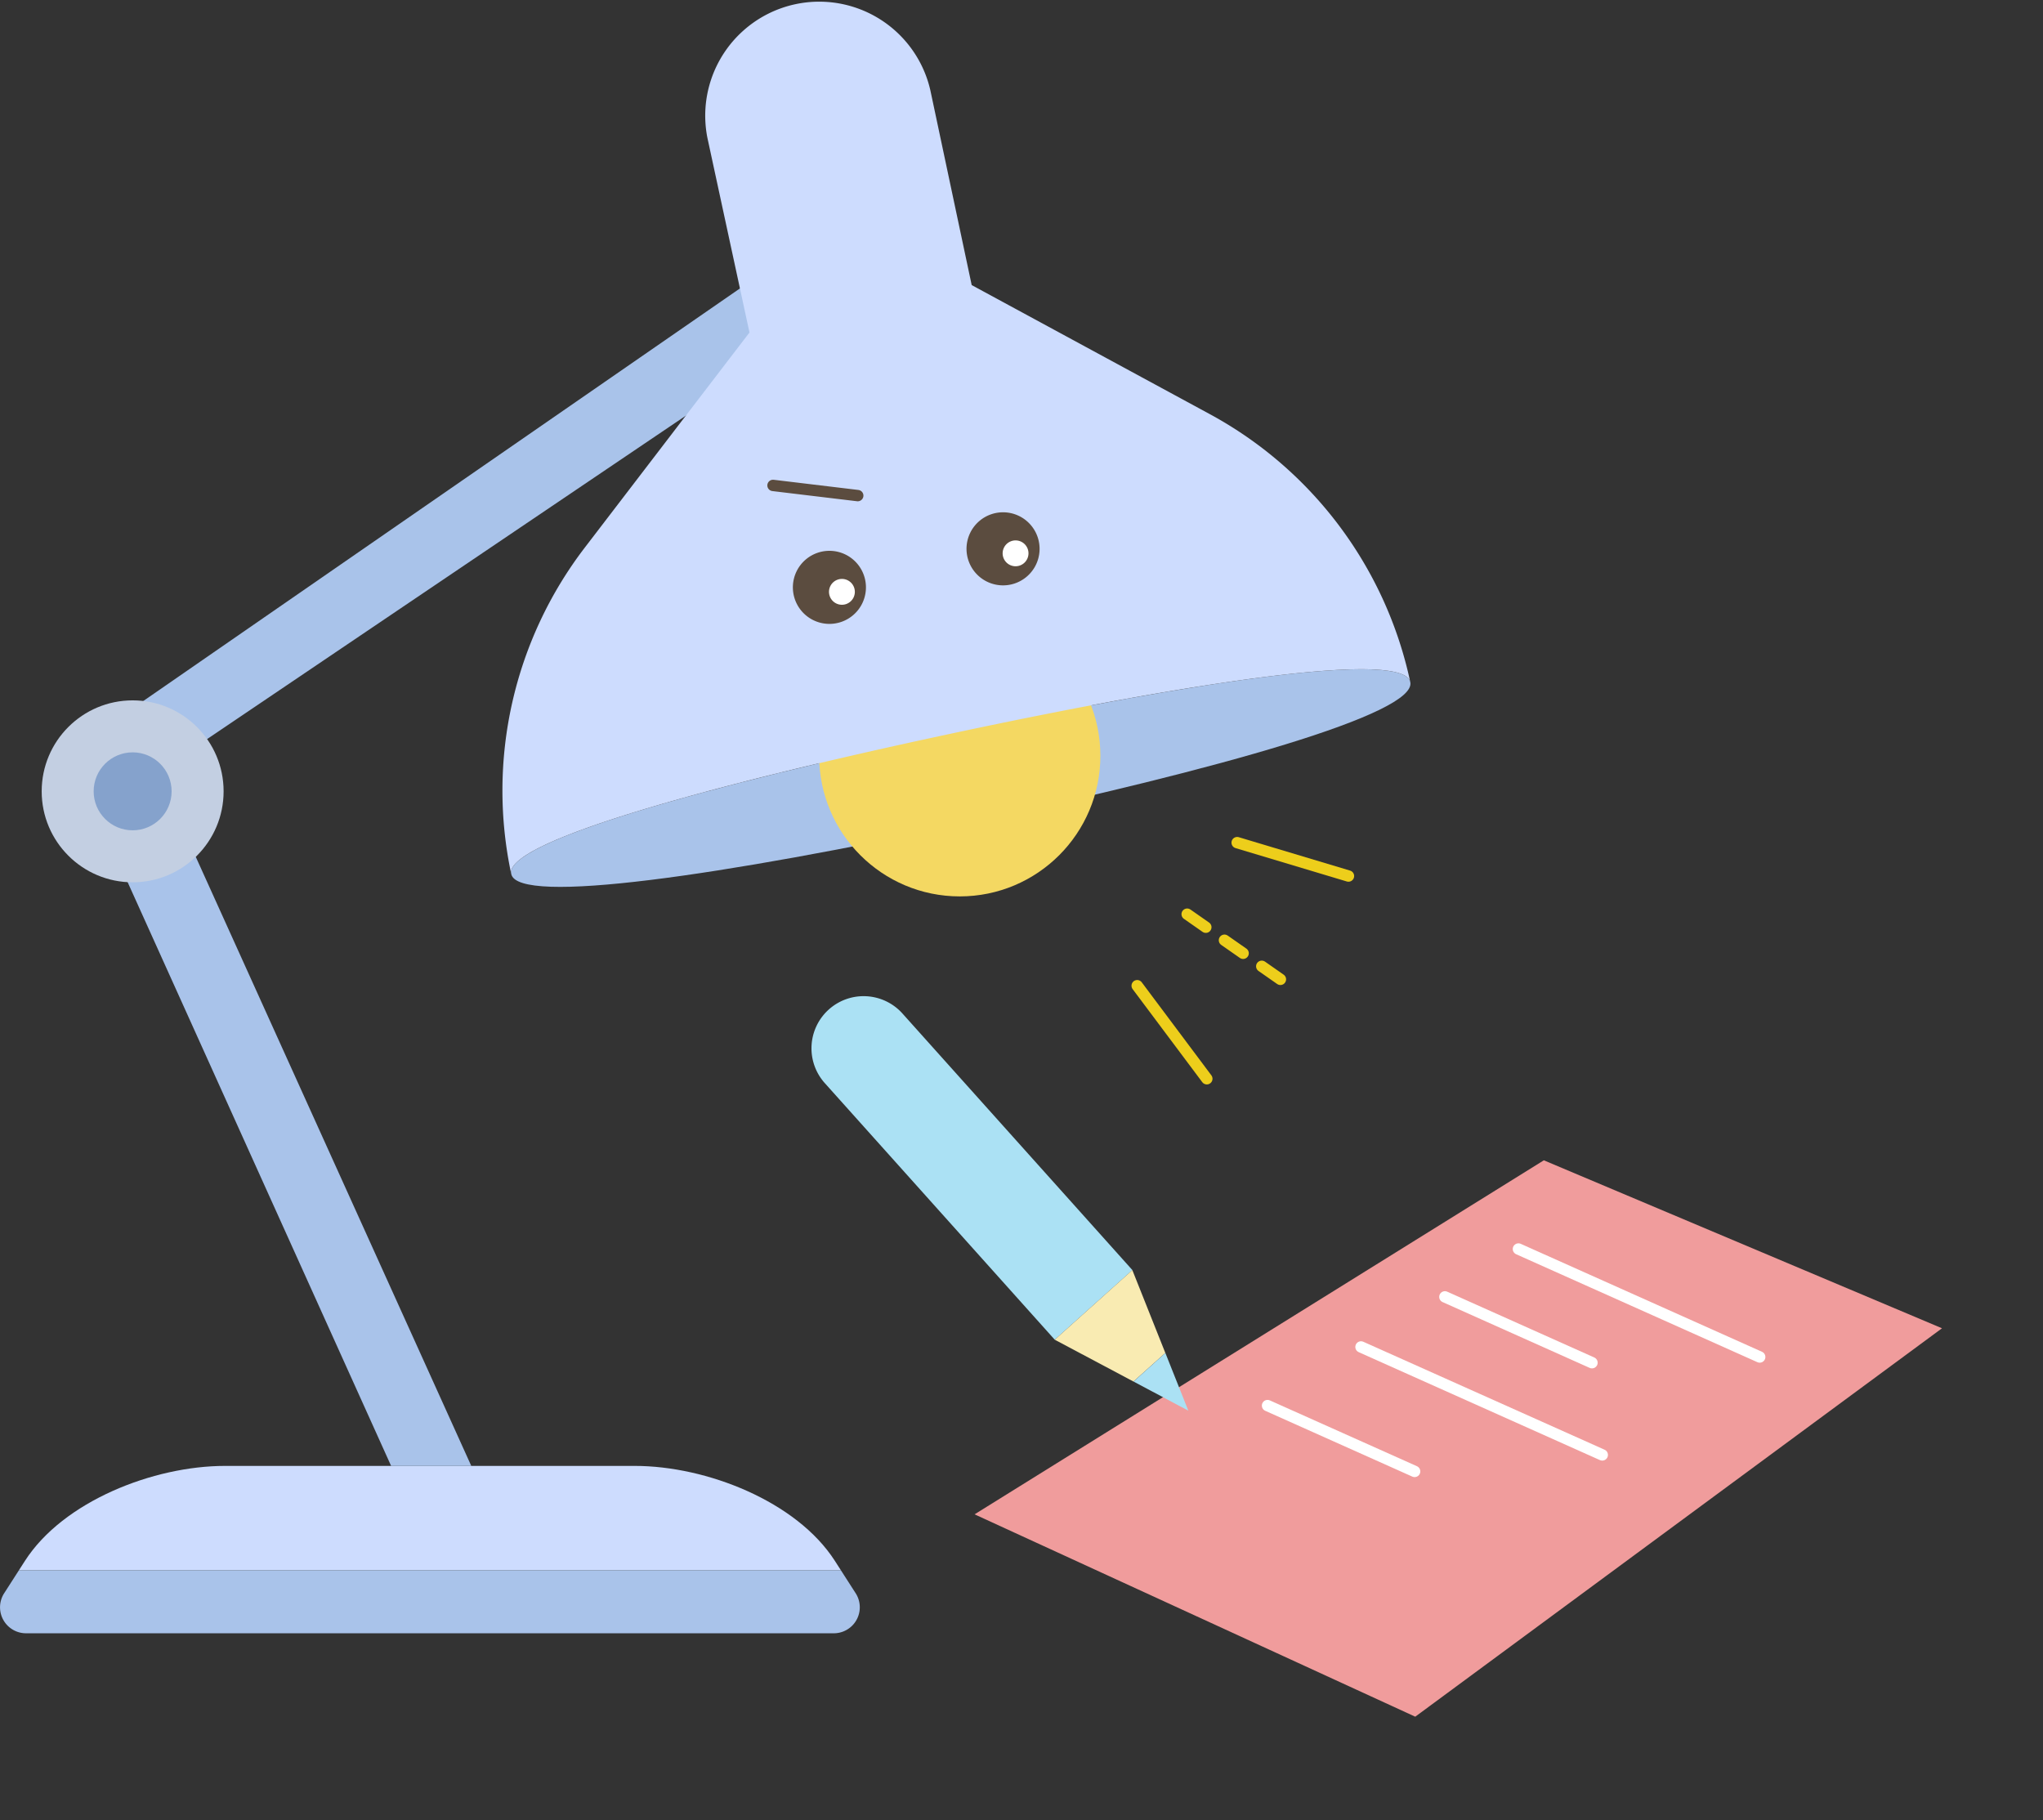 <svg xmlns="http://www.w3.org/2000/svg" width="179.615" height="160" viewBox="0 0 179.615 160"><rect x="0" y="0" width="179.615" height="160" fill="#333333" stroke="none"/><g transform="translate(0)"><path d="M345.434,195.928l3.231,3.214-.223,2.846-57.423,38.789a7.7,7.7,0,0,0-5.658-3.312Z" transform="translate(-272.997 -175.677)" fill="#a9c3ea"/><g transform="translate(99.979 74.079)"><line x2="9.002" y2="6.29" transform="translate(4.394 6.289)" fill="none" stroke="#edce1b" stroke-linecap="round" stroke-linejoin="round" stroke-width="1" stroke-dasharray="2"/><line x2="6.121" y2="8.179" transform="translate(0 12.577)" fill="#e595c5" stroke="#edce1b" stroke-linecap="round" stroke-linejoin="round" stroke-width="1"/><line x1="9.785" y1="2.936" transform="translate(8.789)" fill="#e595c5" stroke="#edce1b" stroke-linecap="round" stroke-linejoin="round" stroke-width="1"/></g><path d="M267.16,394.439c3.352-5.218,11.268-8.343,17.591-8.343h36.017c6.323,0,14.239,3.126,17.591,8.343l.536.834H266.624Z" transform="translate(-264.963 -257.224)" fill="#cddcfe"/><path d="M264.082,404.179l1.295-2.016h72.272l1.295,2.016a2.285,2.285,0,0,1-1.922,3.52H266A2.285,2.285,0,0,1,264.082,404.179Z" transform="translate(-263.716 -264.113)" fill="#a9c3ea"/><path d="M283.132,294.088c.191.014.382.029.577.029a7.685,7.685,0,0,0,5.423-2.232L313.477,345.7h-7.048Z" transform="translate(-272.042 -216.825)" fill="#a9c3ea"/><circle cx="7.997" cy="7.997" r="7.997" transform="translate(3.665 61.571)" fill="#c3cfe2"/><circle cx="3.427" cy="3.427" r="3.427" transform="translate(8.234 66.141)" fill="#85a2cc"/><g transform="translate(44.173)"><path d="M381.083,269.132c21.827-4.66,39.763-7.3,40.355-4.528s-16.86,7.687-38.686,12.347-39.763,7.3-40.355,4.528h0C341.8,278.7,359.257,273.792,381.083,269.132Z" transform="translate(-341.622 -204.64)" fill="#a9c3ea"/><ellipse cx="12.362" cy="12.362" rx="12.362" ry="12.362" transform="translate(27.845 54.081)" fill="#f4d862"/><path d="M362.771,189.706l-1.736,2.266L348.29,208.617a35.134,35.134,0,0,0-6.464,28.695h0c-.593-2.777,16.86-7.687,38.686-12.347s39.763-7.3,40.355-4.528h0a35.132,35.132,0,0,0-17.619-23.553l-20.941-11.348-3.635-17.13a10.022,10.022,0,0,0-19.6,4.185l2.736,12.663Z" transform="translate(-341.052 -160.473)" fill="#cddcfe"/><g transform="translate(25.533 45.037)"><g transform="translate(0 3.386)"><path d="M387.933,245.422a3.212,3.212,0,1,0,4.075,2.008A3.212,3.212,0,0,0,387.933,245.422Z" transform="translate(-385.753 -245.25)" fill="#5b4c3f"/><path d="M392.086,249.637a1.136,1.136,0,1,1-.71,1.441A1.136,1.136,0,0,1,392.086,249.637Z" transform="translate(-388.138 -247.105)" fill="#fff"/></g><g transform="translate(15.266)"><path d="M414.659,239.493a3.212,3.212,0,1,0,4.075,2.008A3.212,3.212,0,0,0,414.659,239.493Z" transform="translate(-412.479 -239.322)" fill="#5b4c3f"/><path d="M418.812,243.709a1.136,1.136,0,1,1-.71,1.441A1.137,1.137,0,0,1,418.812,243.709Z" transform="translate(-414.864 -241.177)" fill="#fff"/></g></g><line x2="7.449" y2="0.895" transform="translate(23.788 42.675)" fill="none" stroke="#5b4c3f" stroke-linecap="round" stroke-miterlimit="10" stroke-width="1"/></g><path d="M458.47,374.024" transform="translate(-347.229 -252.047)" fill="none" stroke="#fff" stroke-linecap="round" stroke-miterlimit="10" stroke-width="1"/><path d="M537.689,422.86" transform="translate(-381.199 -272.988)" fill="none" stroke="#fff" stroke-linecap="round" stroke-miterlimit="10" stroke-width="1"/><path d="M578.174,440.592" transform="translate(-398.56 -280.592)" fill="none" stroke="#fff" stroke-linecap="round" stroke-miterlimit="10" stroke-width="1"/><g transform="translate(85.682 102.005)"><path d="M498.777,353.825l-35.006-14.766-50.048,31.123,38.743,17.79Z" transform="translate(-413.723 -339.058)" fill="#f09c9c"/><line x1="21.211" y1="9.491" transform="translate(47.815 7.8)" fill="none" stroke="#fff" stroke-linecap="round" stroke-miterlimit="10" stroke-width="1"/><line x1="21.211" y1="9.491" transform="translate(33.974 16.409)" fill="none" stroke="#fff" stroke-linecap="round" stroke-miterlimit="10" stroke-width="1"/><line x1="12.931" y1="5.786" transform="translate(41.35 12.007)" fill="none" stroke="#fff" stroke-linecap="round" stroke-miterlimit="10" stroke-width="1"/><line x1="12.931" y1="5.786" transform="translate(25.757 21.564)" fill="none" stroke="#fff" stroke-linecap="round" stroke-miterlimit="10" stroke-width="1"/><path d="M487.7,357.9" transform="translate(-445.446 -347.14)" fill="none" stroke="#fff" stroke-linecap="round" stroke-miterlimit="10" stroke-width="1"/><path d="M501.957,392.756" transform="translate(-451.559 -362.085)" fill="none" stroke="#fff" stroke-linecap="round" stroke-miterlimit="10" stroke-width="1"/><path d="M479.83,363.277" transform="translate(-442.07 -349.444)" fill="none" stroke="#fff" stroke-linecap="round" stroke-miterlimit="10" stroke-width="1"/><path d="M511.463,377.621" transform="translate(-455.635 -355.595)" fill="none" stroke="#fff" stroke-linecap="round" stroke-miterlimit="10" stroke-width="1"/><path d="M489.025,357.9" transform="translate(-446.013 -347.14)" fill="none" stroke="#fff" stroke-linecap="round" stroke-miterlimit="10" stroke-width="1"/><path d="M509.394,367.5" transform="translate(-454.748 -351.254)" fill="none" stroke="#fff" stroke-linecap="round" stroke-miterlimit="10" stroke-width="1"/><path d="M470.622,368.506" transform="translate(-438.122 -351.686)" fill="none" stroke="#fff" stroke-linecap="round" stroke-miterlimit="10" stroke-width="1"/><path d="M490.991,378.1" transform="translate(-446.856 -355.8)" fill="none" stroke="#fff" stroke-linecap="round" stroke-miterlimit="10" stroke-width="1"/></g><g transform="translate(69.453 85.686)"><path d="M0,0H9.169a0,0,0,0,1,0,0V30.291a4.585,4.585,0,0,1-4.585,4.585h0A4.585,4.585,0,0,1,0,30.291V0A0,0,0,0,1,0,0Z" transform="translate(30.105 25.972) rotate(138.133)" fill="#abe1f4"/><g transform="translate(23.276 25.972)"><path d="M426.061,362.077l6.924,3.677,2.8-2.513-2.9-7.284Z" transform="translate(-426.061 -355.958)" fill="#f9ebb2"/><path d="M443.006,373.784l-2.02-5.074-2.8,2.513Z" transform="translate(-431.259 -361.426)" fill="#abe1f4"/></g></g></g></svg>